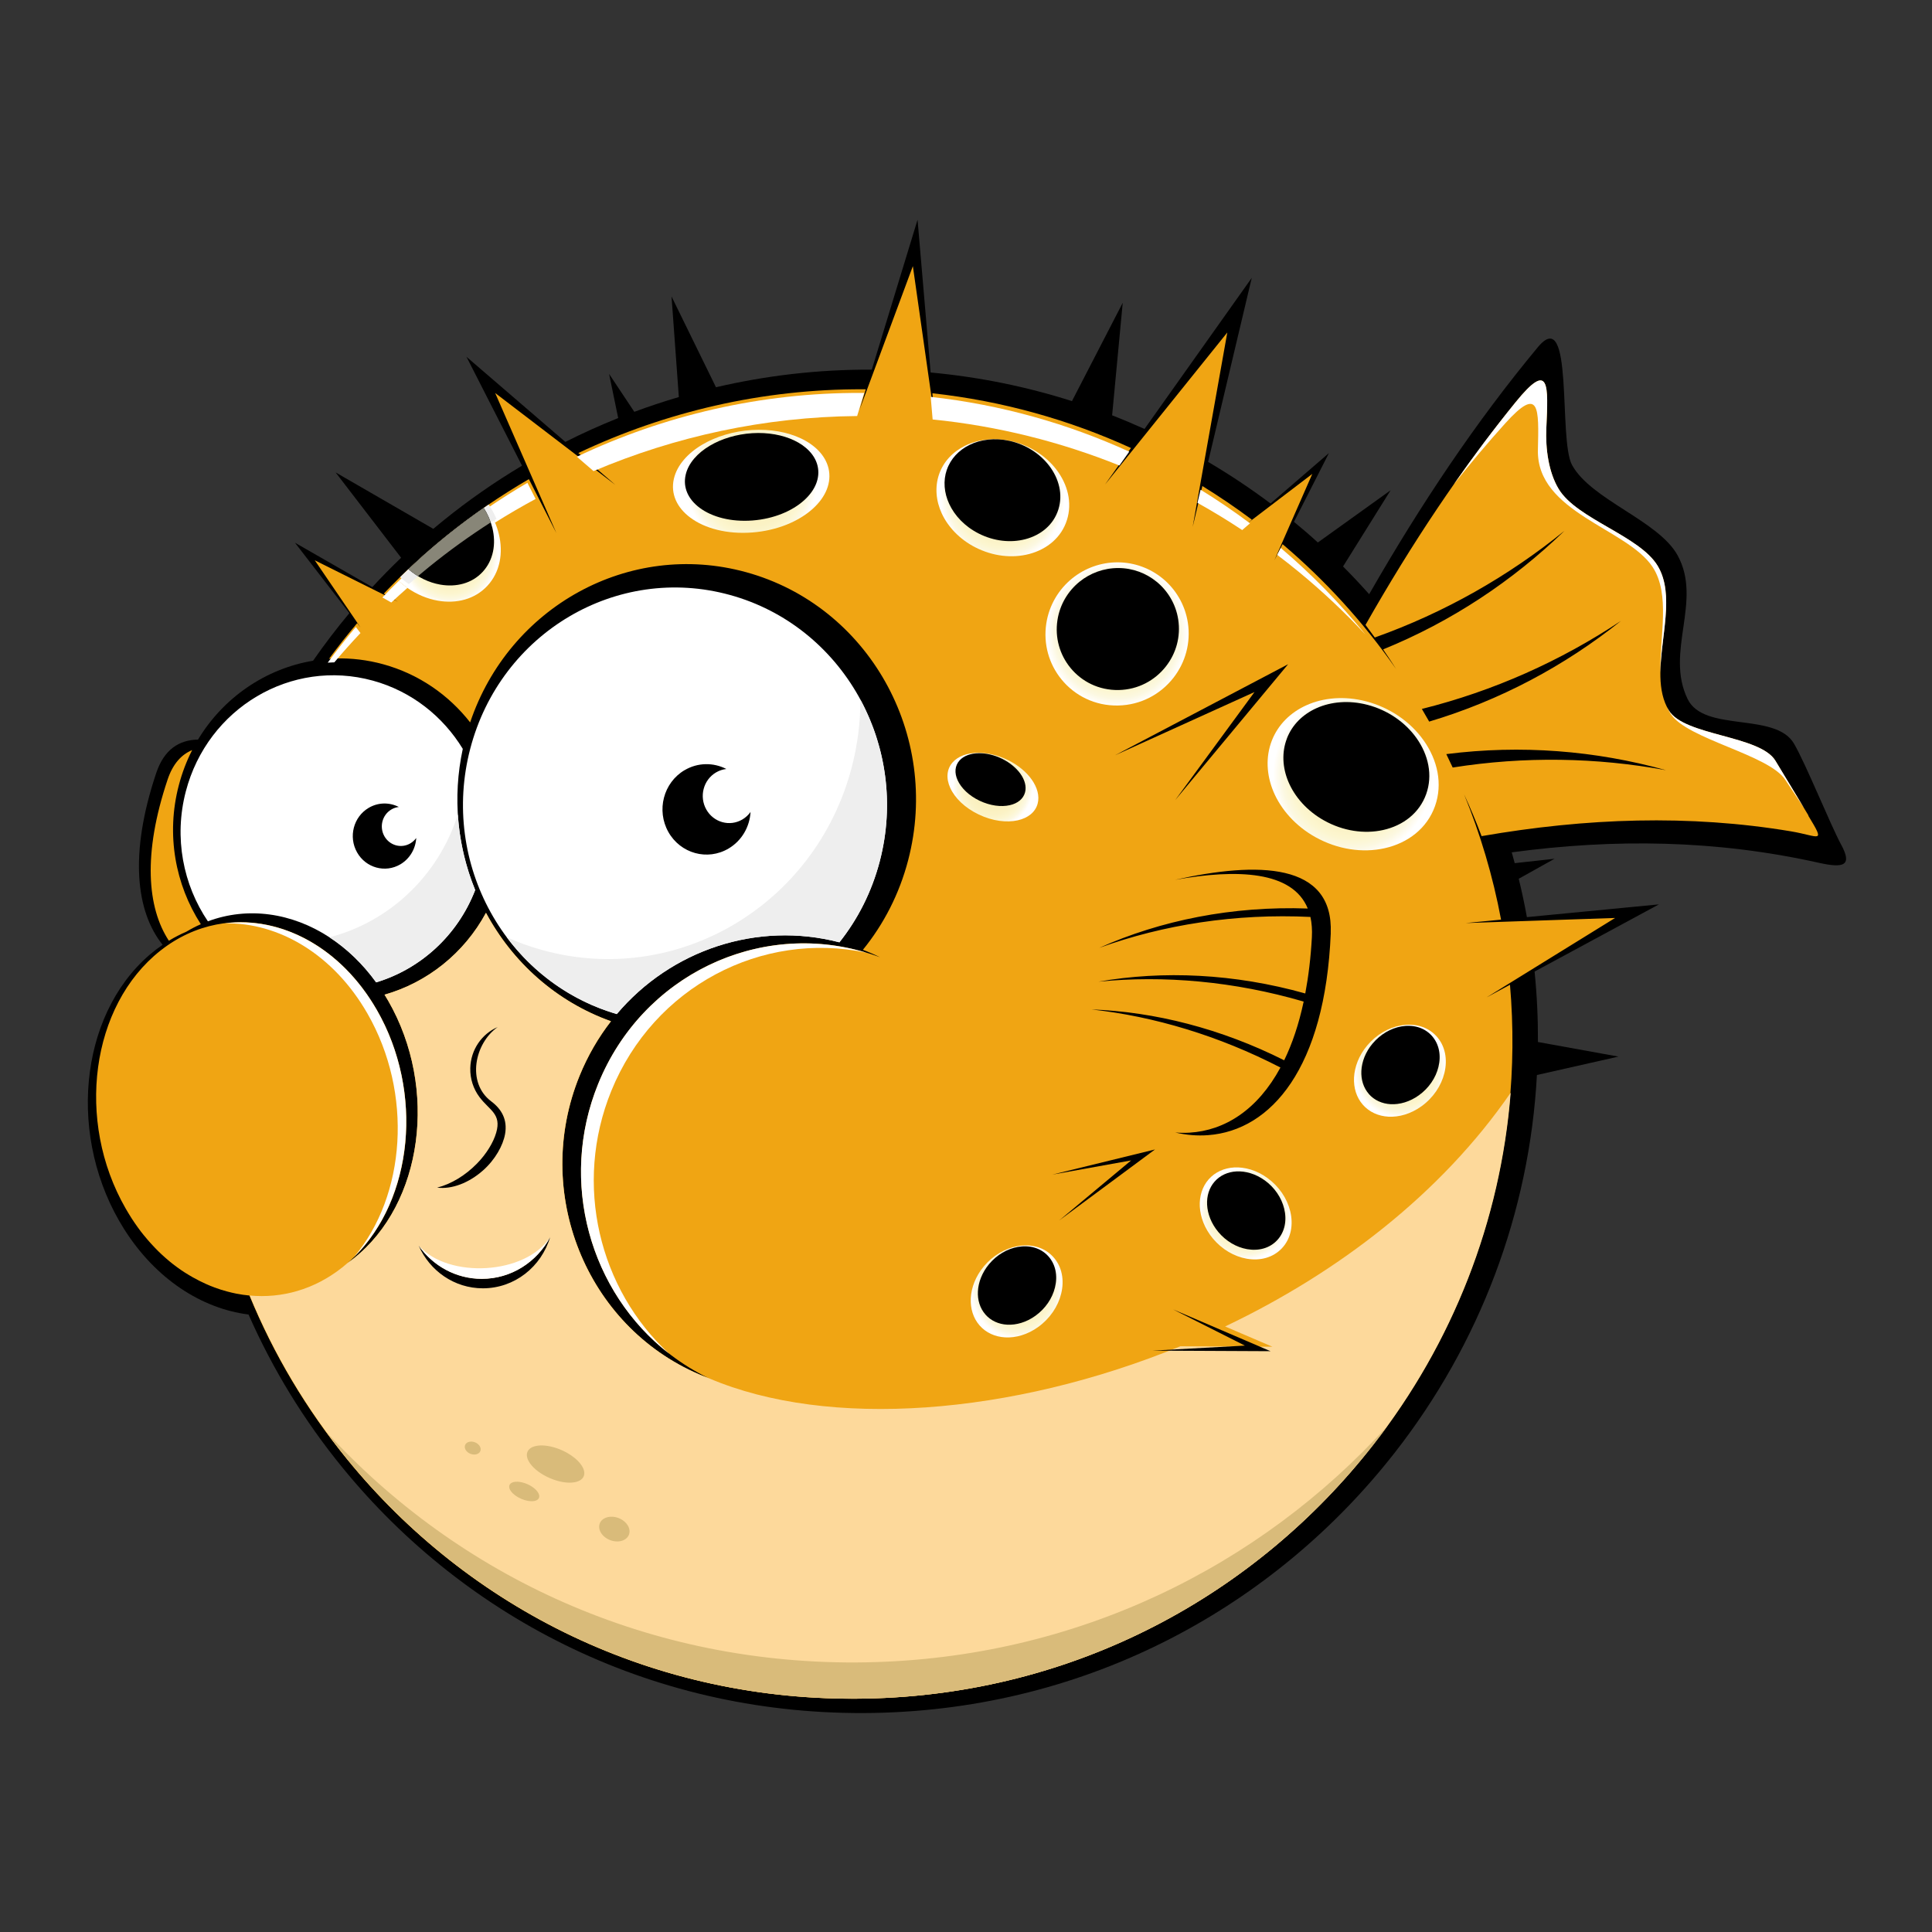 <?xml version="1.0" encoding="UTF-8" standalone="no"?>
<!-- Created with Inkscape (http://www.inkscape.org/) -->

<svg
   xmlns:dc="http://purl.org/dc/elements/1.1/"
   xmlns:cc="http://creativecommons.org/ns#"
   xmlns:rdf="http://www.w3.org/1999/02/22-rdf-syntax-ns#"
   xmlns:svg="http://www.w3.org/2000/svg"
   xmlns="http://www.w3.org/2000/svg"
   xmlns:xlink="http://www.w3.org/1999/xlink"
   xmlns:sodipodi="http://sodipodi.sourceforge.net/DTD/sodipodi-0.dtd"
   xmlns:inkscape="http://www.inkscape.org/namespaces/inkscape"
   width="22"
   height="22"
   id="svg3720"
   version="1.1"
   inkscape:version="0.48.3.1 r9886"
   sodipodi:docname="diodon-panel.svg">
  <rect width="100%" height="100%" fill="#333333" stroke="none"/>
  <defs
     id="defs3722">
    <radialGradient
       inkscape:collect="always"
       xlink:href="#SVGID_3_"
       id="radialGradient3305"
       gradientUnits="userSpaceOnUse"
       gradientTransform="matrix(1,0,0,-1,24.945,588.359)"
       cx="163.49"
       cy="274.866"
       r="2.88" />
    <radialGradient
       gradientUnits="userSpaceOnUse"
       gradientTransform="matrix(1,0,0,-1,24.945,588.359)"
       r="2.88"
       cy="274.866"
       cx="163.49"
       id="SVGID_3_">
      <stop
         id="stop190"
         style="stop-color:#FAF0BB"
         offset="0.011" />
      <stop
         id="stop192"
         style="stop-color:#FAF0BD"
         offset="0.492" />
      <stop
         id="stop194"
         style="stop-color:#FBF2C5"
         offset="0.665" />
      <stop
         id="stop196"
         style="stop-color:#FCF6D0"
         offset="0.788" />
      <stop
         id="stop198"
         style="stop-color:#FCF8E1"
         offset="0.888" />
      <stop
         id="stop200"
         style="stop-color:#FFFDF7"
         offset="0.972" />
      <stop
         id="stop202"
         style="stop-color:#FFFFFF"
         offset="1" />
    </radialGradient>
    <radialGradient
       inkscape:collect="always"
       xlink:href="#SVGID_4_"
       id="radialGradient3307"
       gradientUnits="userSpaceOnUse"
       gradientTransform="matrix(1,0,0,-1,24.945,588.359)"
       cx="155.324"
       cy="310.678"
       r="4.487" />
    <radialGradient
       gradientUnits="userSpaceOnUse"
       gradientTransform="matrix(1,0,0,-1,24.945,588.359)"
       r="4.487"
       cy="310.678"
       cx="155.324"
       id="SVGID_4_">
      <stop
         id="stop207"
         style="stop-color:#FAF0BB"
         offset="0.011" />
      <stop
         id="stop209"
         style="stop-color:#FAF0BD"
         offset="0.492" />
      <stop
         id="stop211"
         style="stop-color:#FBF2C5"
         offset="0.665" />
      <stop
         id="stop213"
         style="stop-color:#FCF6D0"
         offset="0.788" />
      <stop
         id="stop215"
         style="stop-color:#FCF8E1"
         offset="0.888" />
      <stop
         id="stop217"
         style="stop-color:#FFFDF7"
         offset="0.972" />
      <stop
         id="stop219"
         style="stop-color:#FFFFFF"
         offset="1" />
    </radialGradient>
    <radialGradient
       inkscape:collect="always"
       xlink:href="#SVGID_5_"
       id="radialGradient3310"
       gradientUnits="userSpaceOnUse"
       gradientTransform="matrix(1,0,0,-1,24.945,588.359)"
       cx="170.312"
       cy="302.008"
       r="5.081" />
    <radialGradient
       gradientUnits="userSpaceOnUse"
       gradientTransform="matrix(1,0,0,-1,24.945,588.359)"
       r="5.081"
       cy="302.008"
       cx="170.312"
       id="SVGID_5_">
      <stop
         id="stop224"
         style="stop-color:#FAF0BB"
         offset="0.011" />
      <stop
         id="stop226"
         style="stop-color:#FAF0BD"
         offset="0.492" />
      <stop
         id="stop228"
         style="stop-color:#FBF2C5"
         offset="0.665" />
      <stop
         id="stop230"
         style="stop-color:#FCF6D0"
         offset="0.788" />
      <stop
         id="stop232"
         style="stop-color:#FCF8E1"
         offset="0.888" />
      <stop
         id="stop234"
         style="stop-color:#FFFDF7"
         offset="0.972" />
      <stop
         id="stop236"
         style="stop-color:#FFFFFF"
         offset="1" />
    </radialGradient>
    <radialGradient
       inkscape:collect="always"
       xlink:href="#SVGID_6_"
       id="radialGradient3312"
       gradientUnits="userSpaceOnUse"
       gradientTransform="matrix(1,0,0,-1,24.945,588.359)"
       cx="173.281"
       cy="283.684"
       r="2.88" />
    <radialGradient
       gradientUnits="userSpaceOnUse"
       gradientTransform="matrix(1,0,0,-1,24.945,588.359)"
       r="2.88"
       cy="283.684"
       cx="173.281"
       id="SVGID_6_">
      <stop
         id="stop241"
         style="stop-color:#FAF0BB"
         offset="0.011" />
      <stop
         id="stop243"
         style="stop-color:#FAF0BD"
         offset="0.492" />
      <stop
         id="stop245"
         style="stop-color:#FBF2C5"
         offset="0.665" />
      <stop
         id="stop247"
         style="stop-color:#FCF6D0"
         offset="0.788" />
      <stop
         id="stop249"
         style="stop-color:#FCF8E1"
         offset="0.888" />
      <stop
         id="stop251"
         style="stop-color:#FFFDF7"
         offset="0.972" />
      <stop
         id="stop253"
         style="stop-color:#FFFFFF"
         offset="1" />
    </radialGradient>
    <radialGradient
       inkscape:collect="always"
       xlink:href="#SVGID_7_"
       id="radialGradient3314"
       gradientUnits="userSpaceOnUse"
       gradientTransform="matrix(1,0,0,-1,24.945,588.359)"
       cx="148.949"
       cy="270.045"
       r="2.88" />
    <radialGradient
       gradientUnits="userSpaceOnUse"
       gradientTransform="matrix(1,0,0,-1,24.945,588.359)"
       r="2.88"
       cy="270.045"
       cx="148.949"
       id="SVGID_7_">
      <stop
         id="stop258"
         style="stop-color:#FAF0BB"
         offset="0.011" />
      <stop
         id="stop260"
         style="stop-color:#FAF0BD"
         offset="0.492" />
      <stop
         id="stop262"
         style="stop-color:#FBF2C5"
         offset="0.665" />
      <stop
         id="stop264"
         style="stop-color:#FCF6D0"
         offset="0.788" />
      <stop
         id="stop266"
         style="stop-color:#FCF8E1"
         offset="0.888" />
      <stop
         id="stop268"
         style="stop-color:#FFFDF7"
         offset="0.972" />
      <stop
         id="stop270"
         style="stop-color:#FFFFFF"
         offset="1" />
    </radialGradient>
    <radialGradient
       inkscape:collect="always"
       xlink:href="#SVGID_8_"
       id="radialGradient3316"
       gradientUnits="userSpaceOnUse"
       gradientTransform="matrix(1,0,0,-1,24.945,588.359)"
       cx="148.072"
       cy="319.094"
       r="3.927" />
    <radialGradient
       gradientUnits="userSpaceOnUse"
       gradientTransform="matrix(1,0,0,-1,24.945,588.359)"
       r="3.927"
       cy="319.094"
       cx="148.072"
       id="SVGID_8_">
      <stop
         id="stop275"
         style="stop-color:#FAF0BB"
         offset="0.011" />
      <stop
         id="stop277"
         style="stop-color:#FAF0BD"
         offset="0.492" />
      <stop
         id="stop279"
         style="stop-color:#FBF2C5"
         offset="0.665" />
      <stop
         id="stop281"
         style="stop-color:#FCF6D0"
         offset="0.788" />
      <stop
         id="stop283"
         style="stop-color:#FCF8E1"
         offset="0.888" />
      <stop
         id="stop285"
         style="stop-color:#FFFDF7"
         offset="0.972" />
      <stop
         id="stop287"
         style="stop-color:#FFFFFF"
         offset="1" />
    </radialGradient>
    <radialGradient
       inkscape:collect="always"
       xlink:href="#SVGID_9_"
       id="radialGradient3318"
       gradientUnits="userSpaceOnUse"
       gradientTransform="matrix(1,0,0,-1,24.945,588.359)"
       cx="112.955"
       cy="315.56"
       r="3.068" />
    <radialGradient
       gradientUnits="userSpaceOnUse"
       gradientTransform="matrix(1,0,0,-1,24.945,588.359)"
       r="3.068"
       cy="315.56"
       cx="112.955"
       id="SVGID_9_">
      <stop
         id="stop292"
         style="stop-color:#FAF0BB"
         offset="0.011" />
      <stop
         id="stop294"
         style="stop-color:#FAF0BD"
         offset="0.492" />
      <stop
         id="stop296"
         style="stop-color:#FBF2C5"
         offset="0.665" />
      <stop
         id="stop298"
         style="stop-color:#FCF6D0"
         offset="0.788" />
      <stop
         id="stop300"
         style="stop-color:#FCF8E1"
         offset="0.888" />
      <stop
         id="stop302"
         style="stop-color:#FFFDF7"
         offset="0.972" />
      <stop
         id="stop304"
         style="stop-color:#FFFFFF"
         offset="1" />
    </radialGradient>
    <radialGradient
       inkscape:collect="always"
       xlink:href="#SVGID_10_"
       id="radialGradient3320"
       gradientUnits="userSpaceOnUse"
       gradientTransform="matrix(1,0,0,-1,24.945,588.359)"
       cx="132.094"
       cy="320.111"
       r="4.171" />
    <radialGradient
       gradientUnits="userSpaceOnUse"
       gradientTransform="matrix(1,0,0,-1,24.945,588.359)"
       r="4.171"
       cy="320.111"
       cx="132.094"
       id="SVGID_10_">
      <stop
         id="stop309"
         style="stop-color:#FAF0BB"
         offset="0.011" />
      <stop
         id="stop311"
         style="stop-color:#FAF0BD"
         offset="0.492" />
      <stop
         id="stop313"
         style="stop-color:#FBF2C5"
         offset="0.665" />
      <stop
         id="stop315"
         style="stop-color:#FCF6D0"
         offset="0.788" />
      <stop
         id="stop317"
         style="stop-color:#FCF8E1"
         offset="0.888" />
      <stop
         id="stop319"
         style="stop-color:#FFFDF7"
         offset="0.972" />
      <stop
         id="stop321"
         style="stop-color:#FFFFFF"
         offset="1" />
    </radialGradient>
    <radialGradient
       inkscape:collect="always"
       xlink:href="#SVGID_11_"
       id="radialGradient3322"
       gradientUnits="userSpaceOnUse"
       gradientTransform="matrix(1,0,0,-1,24.945,588.359)"
       cx="147.442"
       cy="301.211"
       r="2.531" />
    <radialGradient
       gradientUnits="userSpaceOnUse"
       gradientTransform="matrix(1,0,0,-1,24.945,588.359)"
       r="2.531"
       cy="301.211"
       cx="147.442"
       id="SVGID_11_">
      <stop
         id="stop326"
         style="stop-color:#FAF0BB"
         offset="0.011" />
      <stop
         id="stop328"
         style="stop-color:#FAF0BD"
         offset="0.492" />
      <stop
         id="stop330"
         style="stop-color:#FBF2C5"
         offset="0.665" />
      <stop
         id="stop332"
         style="stop-color:#FCF6D0"
         offset="0.788" />
      <stop
         id="stop334"
         style="stop-color:#FCF8E1"
         offset="0.888" />
      <stop
         id="stop336"
         style="stop-color:#FFFDF7"
         offset="0.972" />
      <stop
         id="stop338"
         style="stop-color:#FFFFFF"
         offset="1" />
    </radialGradient>
  </defs>
  <sodipodi:namedview
     id="base"
     pagecolor="#ffffff"
     bordercolor="#666666"
     borderopacity="1.0"
     inkscape:pageopacity="0.0"
     inkscape:pageshadow="2"
     inkscape:zoom="22.395604"
     inkscape:cx="1.9698115"
     inkscape:cy="13.030678"
     inkscape:current-layer="layer1"
     showgrid="true"
     inkscape:grid-bbox="true"
     inkscape:document-units="px"
     showborder="true"
     borderlayer="false"
     inkscape:window-width="1600"
     inkscape:window-height="876"
     inkscape:window-x="0"
     inkscape:window-y="24"
     inkscape:window-maximized="1"
     gridtolerance="10"
     objecttolerance="10"
     guidetolerance="10">
    <inkscape:grid
       type="xygrid"
       id="grid4738"
       empspacing="5"
       visible="true"
       enabled="true"
       snapvisiblegridlinesonly="true" />
  </sodipodi:namedview>
  <g
     id="layer1"
     inkscape:label="Layer 1"
     inkscape:groupmode="layer"
     transform="translate(0,-10)">
    <g
       id="g3183"
       transform="matrix(0.425,0,0,0.362,0.673,6.5)">
      <path
         d="m 47.748,36.241 c -0.305,-0.67 -0.94,-2.526 -1.264,-3.18 -0.5,-1.006 -2.41,-0.341 -2.85,-1.402 -0.615,-1.482 0.403,-3.076 -0.267,-4.517 -0.511,-1.098 -2.321,-1.75 -2.831,-2.848 -0.374,-0.805 0.058,-5.08 -0.916,-3.704 -1.644,2.324 -3.134,4.93 -4.519,7.77 -0.227,-0.3 -0.46,-0.59 -0.7,-0.873 l 1.274,-2.396 -1.949,1.642 C 33.518,26.509 33.304,26.293 33.086,26.084 l 0.937,-2.163 -1.564,1.585 C 31.923,25.035 31.365,24.598 30.786,24.198 l 1.169,-5.789 -2.873,4.753 C 28.796,23.011 28.507,22.867 28.214,22.733 l 0.284,-3.54 -1.36,3.093 C 25.924,21.832 24.656,21.527 23.351,21.386 l -0.35,-4.806 -1.226,4.716 c -0.003,0 -0.007,0 -0.011,0 -1.422,-0.007 -2.818,0.185 -4.164,0.554 l -1.191,-2.856 0.196,3.164 c -0.403,0.139 -0.801,0.294 -1.193,0.465 l -0.676,-1.193 0.244,1.389 c -0.482,0.226 -0.954,0.477 -1.416,0.75 l -2.649,-2.677 1.488,3.425 c -0.734,0.515 -1.435,1.088 -2.097,1.716 -0.094,0.089 -0.187,0.18 -0.28,0.271 l -2.618,-1.776 1.756,2.685 c -0.264,0.297 -0.521,0.605 -0.772,0.923 l -2.073,-1.396 1.458,2.216 c -0.341,0.479 -0.665,0.978 -0.972,1.496 -1.271,0.251 -2.408,1.157 -3.091,2.497 0.003,-0.005 0.005,-0.011 0.008,-0.016 -0.508,0.011 -0.907,0.311 -1.118,1.046 -0.735,2.569 -0.537,4.375 0.169,5.409 -0.12,0.097 -0.237,0.202 -0.352,0.318 -1.901,1.926 -2.205,5.788 -0.679,8.625 0.847,1.574 2.08,2.502 3.334,2.687 0.645,1.719 1.488,3.337 2.512,4.81 3.333,4.8 8.42,7.849 14.241,7.723 5.766,-0.126 10.742,-3.353 13.963,-8.195 2.269,-3.41 3.604,-7.536 3.804,-11.872 L 41.78,42.905 39.623,42.446 c 0.003,-0.734 -0.026,-1.474 -0.09,-2.216 l 3.332,-2.113 -3.538,0.401 C 39.265,38.111 39.191,37.708 39.108,37.311 l 0.96,-0.629 -1.067,0.138 c -0.026,-0.114 -0.053,-0.227 -0.08,-0.34 2.757,-0.435 5.473,-0.393 8.225,0.328 0.7,0.184 0.894,0.073 0.603,-0.568 z M 3.255,34.17 c -0.017,0.067 -0.034,0.134 -0.049,0.203 -0.011,0.051 -0.022,0.103 -0.033,0.155 0.01,-0.052 0.021,-0.103 0.033,-0.155 0.015,-0.069 0.031,-0.136 0.049,-0.203 z m 0.405,-1.111 c -0.01,0.021 -0.02,0.042 -0.03,0.063 0.01,-0.021 0.02,-0.042 0.03,-0.063 z m -0.08,0.172 c -0.011,0.023 -0.021,0.047 -0.031,0.071 0.01,-0.024 0.02,-0.048 0.031,-0.071 z m -0.075,0.177 c -0.011,0.026 -0.021,0.053 -0.031,0.08 0.01,-0.027 0.021,-0.053 0.031,-0.08 z m -0.07,0.183 c -0.011,0.03 -0.022,0.06 -0.032,0.09 0.011,-0.03 0.021,-0.06 0.032,-0.09 z m -0.065,0.188 c -0.011,0.034 -0.022,0.069 -0.033,0.103 0.011,-0.035 0.021,-0.069 0.033,-0.103 z m -0.06,0.193 c -0.012,0.041 -0.023,0.083 -0.035,0.125 0.011,-0.042 0.022,-0.083 0.035,-0.125 z m -0.256,1.704 c -8.452e-4,0.05 -8.452e-4,0.101 -4.223e-4,0.151 -4.223e-4,-0.05 -4.223e-4,-0.101 4.223e-4,-0.151 z m 0.111,-1.097 c -0.006,0.035 -0.013,0.069 -0.019,0.103 0.006,-0.034 0.012,-0.069 0.019,-0.103 z m -0.029,0.165 c -0.005,0.032 -0.01,0.063 -0.015,0.094 0.005,-0.031 0.01,-0.062 0.015,-0.094 z m -0.024,0.159 c -0.004,0.031 -0.008,0.061 -0.012,0.091 0.004,-0.031 0.008,-0.061 0.012,-0.091 z m -0.019,0.156 c -0.003,0.03 -0.006,0.059 -0.009,0.089 0.003,-0.03 0.006,-0.06 0.009,-0.089 z m -0.016,0.156 c -0.003,0.03 -0.005,0.06 -0.007,0.09 0.003,-0.03 0.005,-0.06 0.007,-0.09 z m -0.011,0.155 c -0.002,0.032 -0.003,0.063 -0.005,0.094 0.002,-0.032 0.003,-0.063 0.005,-0.094 z m -0.008,0.154 c -0.001,0.037 -0.002,0.073 -0.003,0.109 4.221e-4,-0.037 0.001,-0.073 0.003,-0.109 z m 0.163,1.705 c -0.008,-0.032 -0.015,-0.064 -0.022,-0.096 0.007,0.032 0.014,0.064 0.022,0.096 z m -0.037,-0.168 c -0.008,-0.039 -0.016,-0.077 -0.023,-0.116 0.008,0.039 0.016,0.077 0.023,0.116 z m -0.034,-0.177 c -0.005,-0.028 -0.01,-0.057 -0.015,-0.085 0.005,0.028 0.01,0.057 0.015,0.085 z m -0.024,-0.152 c -0.004,-0.027 -0.008,-0.054 -0.012,-0.081 0.004,0.027 0.008,0.054 0.012,0.081 z m -0.021,-0.15 c -0.003,-0.027 -0.007,-0.053 -0.01,-0.081 0.003,0.027 0.006,0.054 0.01,0.081 z m -0.017,-0.15 c -0.003,-0.027 -0.005,-0.054 -0.008,-0.081 0.003,0.027 0.005,0.054 0.008,0.081 z m -0.014,-0.15 c -0.002,-0.028 -0.004,-0.055 -0.006,-0.083 0.002,0.027 0.004,0.055 0.006,0.083 z m -0.01,-0.151 c -0.002,-0.029 -0.003,-0.059 -0.004,-0.088 0.001,0.029 0.003,0.059 0.004,0.088 z m -0.007,-0.152 c -0.001,-0.034 -0.002,-0.068 -0.002,-0.102 0,0.034 8.451e-4,0.068 0.002,0.102 z m 0.18,1.314 c 0.006,0.026 0.013,0.053 0.019,0.079 -0.006,-0.026 -0.013,-0.052 -0.019,-0.079 z m 0.181,1.679 c -0.002,9.74e-4 -0.004,0.002 -0.006,0.003 0,0 0,0 4.224e-4,0 0.016,-0.011 0.031,-0.021 0.047,-0.032 -0.014,0.01 -0.027,0.019 -0.041,0.029 z M 3.275,37.437 c 0.007,0.025 0.014,0.05 0.021,0.075 -0.007,-0.025 -0.014,-0.05 -0.021,-0.075 z m 0.041,0.142 c 0.007,0.024 0.014,0.049 0.022,0.073 -0.007,-0.024 -0.015,-0.048 -0.022,-0.073 z m 0.043,0.139 c 0.008,0.024 0.016,0.048 0.024,0.072 -0.008,-0.024 -0.016,-0.047 -0.024,-0.072 z m 0.046,0.138 c 0.008,0.024 0.017,0.048 0.026,0.072 -0.008,-0.024 -0.017,-0.047 -0.026,-0.072 z m 0.049,0.136 c 0.009,0.024 0.019,0.049 0.028,0.073 -0.009,-0.024 -0.019,-0.048 -0.028,-0.073 z m 0.052,0.134 c 0.011,0.027 0.023,0.054 0.034,0.082 -0.011,-0.027 -0.023,-0.054 -0.034,-0.082 z m 0.055,0.132 c 0.018,0.042 0.037,0.085 0.057,0.127 -0.019,-0.042 -0.038,-0.084 -0.057,-0.127 z m 0.081,0.179 c 0.012,0.025 0.024,0.051 0.037,0.076 -0.013,-0.025 -0.024,-0.051 -0.037,-0.076 z m 0.065,0.133 c 0.012,0.023 0.024,0.047 0.036,0.07 -0.012,-0.023 -0.024,-0.047 -0.036,-0.07 z m 0.066,0.127 c 0.008,0.014 0.016,0.029 0.024,0.043 -0.013,0.007 -0.025,0.013 -0.038,0.019 0.012,-0.007 0.024,-0.014 0.037,-0.02 -0.008,-0.014 -0.015,-0.028 -0.023,-0.042 z"
         id="path5"
         inkscape:connector-curvature="0" />
      <path
         d="m 46.872,35.322 c -0.296,-0.575 -0.591,-1.149 -0.887,-1.724 -0.411,-0.799 -2.442,-0.78 -2.854,-1.58 -0.64,-1.243 0.34,-3.307 -0.3,-4.55 -0.487,-0.947 -2.165,-1.47 -2.652,-2.417 -0.273,-0.53 -0.356,-1.275 -0.331,-1.912 0.052,-1.365 0.096,-2.147 -0.825,-0.815 -1.463,2.115 -2.79,4.459 -4.02,7.002 0.084,0.13 0.167,0.263 0.249,0.396 1.868,-0.781 3.58,-1.926 5.084,-3.359 -1.391,1.582 -3.033,2.86 -4.861,3.733 0.119,0.204 0.236,0.411 0.35,0.621 -0.877,-1.478 -1.905,-2.798 -3.044,-3.931 l -0.221,0.511 1.017,-2.721 -1.721,1.54 0.101,-0.102 c -0.427,-0.375 -0.869,-0.727 -1.325,-1.057 l -0.26,1.287 0.928,-6.117 -3.276,4.783 0.695,-1.149 C 27.065,22.874 25.274,22.281 23.398,22.039 l 0.058,0.79 -0.581,-4.789 -1.426,4.51 0.165,-0.635 c -0.024,0 -0.049,-9.74e-4 -0.073,-9.74e-4 -2.697,-0.012 -5.297,0.707 -7.629,2.005 l 0.994,1.004 -3.222,-2.892 1.639,4.404 -0.736,-1.695 c -0.778,0.532 -1.519,1.131 -2.215,1.791 -0.587,0.557 -1.146,1.162 -1.673,1.81 l 0.38,0.256 -2.229,-1.304 1.228,2.117 -0.092,-0.139 c -0.261,0.362 -0.512,0.735 -0.753,1.12 0,0 4.226e-4,0 4.226e-4,0 0.059,-0.005 0.118,-0.008 0.177,-0.01 0.42,-0.013 0.848,0.045 1.275,0.183 0.954,0.308 1.753,0.966 2.328,1.828 1.043,-3.637 4.26,-5.736 7.393,-4.725 3.276,1.057 5.22,5.114 4.343,9.059 -0.238,1.07 -0.66,2.022 -1.213,2.82 0.071,0.032 0.142,0.065 0.212,0.101 0.084,0.042 0.166,0.086 0.247,0.133 -2.977,-1.313 -6.314,0.419 -7.548,3.976 -1.235,3.558 0.088,7.635 2.955,9.263 -0.084,-0.037 -0.168,-0.076 -0.253,-0.118 -3.038,-1.529 -4.472,-5.737 -3.202,-9.396 0.219,-0.63 0.503,-1.202 0.84,-1.711 -1.473,-0.619 -2.64,-1.861 -3.349,-3.411 -0.588,1.278 -1.579,2.194 -2.718,2.575 0.034,0.065 0.067,0.129 0.1,0.196 1.345,2.75 0.929,6.379 -0.93,8.104 -0.052,0.048 -0.104,0.094 -0.157,0.138 h 0 c 0.026,-0.027 0.052,-0.054 0.078,-0.082 8.773e-4,-0.001 0.002,-0.003 0.003,-0.004 0.025,-0.027 0.049,-0.054 0.074,-0.082 0.001,-0.002 0.003,-0.004 0.005,-0.005 0.024,-0.028 0.048,-0.055 0.071,-0.083 0.002,-0.003 0.004,-0.005 0.005,-0.007 0.023,-0.028 0.046,-0.055 0.068,-0.084 0.002,-0.003 0.004,-0.006 0.007,-0.009 0.022,-0.028 0.044,-0.056 0.065,-0.085 0.003,-0.003 0.005,-0.007 0.007,-0.01 0.021,-0.028 0.042,-0.057 0.062,-0.086 0.003,-0.004 0.005,-0.007 0.008,-0.011 0.02,-0.029 0.041,-0.058 0.06,-0.088 0.003,-0.004 0.005,-0.008 0.008,-0.011 0.019,-0.029 0.039,-0.059 0.058,-0.089 0.003,-0.005 0.005,-0.009 0.008,-0.012 0.019,-0.03 0.038,-0.06 0.056,-0.091 0.003,-0.005 0.005,-0.009 0.008,-0.013 0.018,-0.031 0.036,-0.061 0.054,-0.092 0.003,-0.005 0.005,-0.009 0.008,-0.013 0.018,-0.032 0.035,-0.062 0.052,-0.094 0.003,-0.005 0.005,-0.01 0.008,-0.014 0.017,-0.032 0.034,-0.063 0.05,-0.095 0.003,-0.005 0.005,-0.01 0.008,-0.014 0.016,-0.032 0.033,-0.064 0.049,-0.096 0.002,-0.005 0.005,-0.01 0.007,-0.014 0.016,-0.033 0.031,-0.065 0.046,-0.098 0.002,-0.005 0.004,-0.01 0.007,-0.014 0.015,-0.033 0.03,-0.067 0.045,-0.101 0.002,-0.004 0.004,-0.009 0.006,-0.013 0.015,-0.034 0.03,-0.069 0.044,-0.103 0.002,-0.005 0.003,-0.009 0.005,-0.012 0.014,-0.035 0.028,-0.07 0.042,-0.105 0.001,-0.004 0.003,-0.008 0.004,-0.011 0.014,-0.036 0.027,-0.072 0.041,-0.108 8.768e-4,-0.003 0.002,-0.006 0.003,-0.01 0.014,-0.037 0.027,-0.074 0.04,-0.111 8.769e-4,-0.003 0.002,-0.005 0.003,-0.008 0.013,-0.038 0.026,-0.076 0.038,-0.115 0,-9.73e-4 4.229e-4,-0.002 8.769e-4,-0.003 0.157,-0.486 0.263,-1.003 0.317,-1.536 4.228e-4,-0.004 8.777e-4,-0.008 0.001,-0.011 0.004,-0.038 0.007,-0.075 0.01,-0.113 4.219e-4,-0.008 0.001,-0.016 0.002,-0.024 0.003,-0.035 0.005,-0.07 0.008,-0.104 8.767e-4,-0.011 0.002,-0.022 0.002,-0.033 0.002,-0.033 0.004,-0.066 0.005,-0.098 4.218e-4,-0.013 0.001,-0.026 0.002,-0.039 0.002,-0.032 0.002,-0.063 0.004,-0.095 4.229e-4,-0.015 8.778e-4,-0.03 0.002,-0.044 8.777e-4,-0.031 0.001,-0.061 0.002,-0.091 4.228e-4,-0.016 8.777e-4,-0.033 8.777e-4,-0.049 4.229e-4,-0.029 4.229e-4,-0.058 4.229e-4,-0.087 0,-0.017 0,-0.035 0,-0.052 0,-0.028 -4.229e-4,-0.056 -8.778e-4,-0.085 0,-0.018 -4.228e-4,-0.036 -4.228e-4,-0.054 -4.208e-4,-0.028 -0.001,-0.055 -0.002,-0.083 -4.229e-4,-0.019 -8.767e-4,-0.038 -0.002,-0.056 -8.767e-4,-0.027 -0.002,-0.053 -0.003,-0.081 -8.768e-4,-0.02 -0.002,-0.039 -0.003,-0.059 -0.001,-0.027 -0.003,-0.053 -0.005,-0.079 -0.001,-0.02 -0.002,-0.041 -0.004,-0.061 -0.002,-0.026 -0.004,-0.052 -0.006,-0.078 -0.002,-0.021 -0.003,-0.041 -0.005,-0.062 -0.002,-0.026 -0.005,-0.051 -0.007,-0.077 -0.002,-0.021 -0.004,-0.042 -0.006,-0.063 -0.002,-0.025 -0.005,-0.051 -0.008,-0.076 -0.003,-0.022 -0.005,-0.043 -0.008,-0.065 -0.003,-0.025 -0.006,-0.05 -0.009,-0.074 -0.003,-0.022 -0.006,-0.044 -0.009,-0.066 -0.003,-0.025 -0.007,-0.049 -0.011,-0.074 -0.003,-0.022 -0.007,-0.044 -0.01,-0.066 -0.004,-0.024 -0.008,-0.049 -0.011,-0.073 -0.004,-0.022 -0.008,-0.045 -0.011,-0.067 -0.004,-0.024 -0.008,-0.048 -0.013,-0.072 -0.004,-0.023 -0.008,-0.045 -0.013,-0.068 -0.005,-0.024 -0.009,-0.048 -0.014,-0.071 -0.005,-0.023 -0.009,-0.045 -0.014,-0.068 -0.005,-0.023 -0.01,-0.047 -0.015,-0.071 -0.005,-0.023 -0.01,-0.046 -0.015,-0.069 -0.005,-0.023 -0.011,-0.046 -0.016,-0.069 -0.006,-0.023 -0.011,-0.046 -0.017,-0.069 -0.006,-0.023 -0.011,-0.046 -0.017,-0.068 -0.006,-0.023 -0.012,-0.047 -0.018,-0.07 -0.006,-0.023 -0.012,-0.045 -0.018,-0.068 -0.006,-0.023 -0.013,-0.046 -0.019,-0.07 -0.006,-0.022 -0.013,-0.044 -0.019,-0.067 -0.007,-0.023 -0.014,-0.047 -0.021,-0.07 -0.007,-0.022 -0.013,-0.044 -0.02,-0.066 -0.008,-0.024 -0.015,-0.047 -0.023,-0.071 -0.007,-0.021 -0.014,-0.043 -0.021,-0.065 -0.008,-0.023 -0.016,-0.047 -0.024,-0.071 -0.008,-0.021 -0.014,-0.042 -0.022,-0.063 -0.008,-0.024 -0.017,-0.048 -0.026,-0.072 -0.008,-0.02 -0.015,-0.041 -0.022,-0.061 -0.009,-0.024 -0.019,-0.049 -0.028,-0.073 -0.008,-0.02 -0.015,-0.04 -0.023,-0.059 -0.01,-0.025 -0.02,-0.049 -0.03,-0.074 -0.008,-0.019 -0.016,-0.038 -0.024,-0.057 -0.011,-0.026 -0.022,-0.052 -0.033,-0.077 -0.008,-0.018 -0.015,-0.035 -0.023,-0.053 -0.013,-0.029 -0.026,-0.058 -0.039,-0.087 -0.007,-0.014 -0.013,-0.028 -0.019,-0.042 C 8.553,41.519 8.533,41.476 8.512,41.433 7.167,38.683 4.569,37.851 2.711,39.575 0.852,41.299 0.436,44.928 1.781,47.679 c 0.023,0.048 0.047,0.095 0.071,0.141 0.008,0.015 0.016,0.029 0.023,0.044 0.017,0.032 0.033,0.063 0.05,0.095 0.009,0.016 0.018,0.033 0.027,0.05 0.016,0.029 0.033,0.058 0.049,0.086 0.009,0.016 0.019,0.033 0.028,0.049 0.018,0.03 0.035,0.059 0.053,0.088 0.008,0.014 0.017,0.028 0.025,0.042 0.024,0.039 0.049,0.077 0.073,0.116 0.002,0.004 0.004,0.007 0.006,0.01 0.027,0.042 0.055,0.082 0.083,0.123 0.008,0.011 0.016,0.022 0.024,0.033 0.02,0.029 0.041,0.057 0.061,0.086 0.01,0.013 0.019,0.027 0.029,0.04 0.019,0.026 0.039,0.052 0.058,0.077 0.01,0.013 0.02,0.026 0.03,0.039 0.021,0.027 0.041,0.053 0.062,0.078 0.009,0.011 0.018,0.022 0.026,0.033 0.027,0.033 0.054,0.066 0.082,0.098 0.003,0.003 0.005,0.006 0.007,0.009 0.031,0.036 0.062,0.071 0.094,0.106 0.006,0.007 0.012,0.012 0.018,0.019 0.025,0.027 0.051,0.054 0.076,0.081 0.009,0.01 0.018,0.018 0.027,0.028 0.023,0.023 0.046,0.047 0.07,0.07 0.009,0.01 0.019,0.018 0.028,0.028 0.024,0.023 0.049,0.047 0.073,0.069 0.008,0.008 0.016,0.015 0.024,0.022 0.031,0.028 0.062,0.056 0.095,0.084 0.001,9.74e-4 0.003,0.002 0.003,0.003 0.035,0.03 0.07,0.059 0.105,0.087 0.002,0.001 0.003,0.003 0.005,0.005 0.032,0.026 0.064,0.051 0.097,0.075 0.007,0.006 0.014,0.011 0.022,0.016 0.027,0.021 0.055,0.041 0.083,0.06 0.008,0.006 0.016,0.011 0.024,0.017 0.028,0.02 0.057,0.04 0.086,0.059 0.006,0.004 0.013,0.009 0.019,0.012 0.107,0.071 0.217,0.136 0.327,0.194 0.004,0.002 0.009,0.005 0.013,0.007 0.033,0.017 0.065,0.033 0.097,0.049 0.006,0.003 0.012,0.006 0.018,0.009 0.032,0.015 0.065,0.031 0.097,0.044 0.005,0.002 0.009,0.005 0.014,0.007 0.114,0.049 0.228,0.093 0.343,0.128 0.002,5.1e-4 0.003,9.74e-4 0.005,0.001 0.036,0.011 0.072,0.022 0.108,0.032 0.005,9.73e-4 0.009,0.003 0.014,0.004 0.035,0.01 0.069,0.018 0.103,0.026 0.004,9.74e-4 0.008,0.002 0.012,0.003 0.117,0.027 0.234,0.047 0.352,0.06 l 0,0 c 0.648,1.849 1.527,3.584 2.616,5.152 3.249,4.678 8.208,7.651 13.881,7.527 5.621,-0.123 10.47,-3.268 13.61,-7.987 2.712,-4.078 4.055,-9.203 3.667,-14.468 l -0.626,0.397 3.442,-2.498 -4.004,0.16 0.949,-0.107 c -0.22,-1.379 -0.557,-2.696 -0.991,-3.942 0.168,0.429 0.326,0.867 0.469,1.315 2.798,-0.571 5.565,-0.686 8.289,-0.151 0.771,0.153 0.933,0.417 0.464,-0.494 z m -12.8,3.703 c -0.15,4.243 -1.599,6.202 -3.284,6.351 -0.292,0.026 -0.581,-0.003 -0.883,-0.083 0.127,0.012 0.254,0.014 0.38,0.005 0.948,-0.066 1.826,-0.718 2.439,-2.049 -1.654,-1.003 -3.385,-1.608 -5.06,-1.827 1.685,0.073 3.465,0.599 5.16,1.599 0.216,-0.52 0.393,-1.134 0.522,-1.847 -1.866,-0.639 -3.747,-0.831 -5.498,-0.626 1.729,-0.355 3.641,-0.256 5.541,0.371 0.086,-0.536 0.147,-1.123 0.177,-1.765 0.011,-0.239 -0.003,-0.452 -0.039,-0.642 -2.009,-0.114 -3.942,0.244 -5.657,0.972 1.643,-0.864 3.568,-1.321 5.586,-1.237 -0.412,-1.186 -1.896,-1.25 -3.555,-0.903 2.211,-0.58 4.25,-0.553 4.17,1.68 z m 2.441,-7.056 c 1.925,-0.564 3.721,-1.511 5.335,-2.77 -1.51,1.419 -3.248,2.506 -5.139,3.168 -0.064,-0.133 -0.129,-0.266 -0.196,-0.398 z m 0.826,1.843 c -0.056,-0.141 -0.113,-0.282 -0.171,-0.422 2,-0.299 3.998,-0.112 5.888,0.506 -1.862,-0.402 -3.792,-0.442 -5.717,-0.084 z"
         id="path14"
         style="fill:#f0a513;fill-opacity:1"
         inkscape:connector-curvature="0" />
      <path
         d="m 17.972,28.383 c 3.029,0.977 4.828,4.729 4.016,8.378 -0.214,0.963 -0.589,1.823 -1.081,2.549 -2.202,-0.673 -4.511,0.238 -5.965,2.257 -2.975,-1.022 -4.73,-4.735 -3.926,-8.347 0.812,-3.649 3.927,-5.815 6.956,-4.837 z"
         id="path16"
         inkscape:connector-curvature="0"
         style="fill:#ffffff" />
      <path
         d="m 21.469,31.676 c 0.688,1.496 0.915,3.303 0.519,5.086 -0.214,0.963 -0.589,1.823 -1.081,2.549 -2.203,-0.673 -4.511,0.238 -5.965,2.257 -1.217,-0.418 -2.23,-1.288 -2.947,-2.416 0.308,0.162 0.63,0.299 0.964,0.406 3.606,1.164 7.313,-1.414 8.279,-5.757 0.158,-0.71 0.232,-1.424 0.231,-2.126 z"
         id="path18"
         inkscape:connector-curvature="0"
         style="fill:#eeeeee" />
      <path
         d="m 11.148,37.666 c -0.474,-1.362 -0.614,-2.903 -0.332,-4.441 -0.53,-1.02 -1.369,-1.81 -2.409,-2.146 -2.183,-0.704 -4.427,0.856 -5.012,3.485 -0.324,1.457 -0.071,2.936 0.592,4.086 1.068,-0.469 2.249,-0.272 3.258,0.503 0.462,0.354 0.888,0.829 1.25,1.417 1.179,-0.417 2.178,-1.464 2.653,-2.903 z"
         id="path20"
         inkscape:connector-curvature="0"
         style="fill:#ffffff" />
      <path
         d="m 31.241,51.394 1.266,0.637 -2.465,-0.014 c -4.53,2.18 -9.426,2.61 -12.63,1.007 -0.088,-0.039 -0.177,-0.08 -0.264,-0.124 -3.038,-1.529 -4.472,-5.737 -3.202,-9.396 0.219,-0.63 0.503,-1.202 0.84,-1.711 l 0,-5.07e-4 c -1.473,-0.619 -2.64,-1.862 -3.349,-3.411 -0.588,1.278 -1.579,2.194 -2.718,2.575 0.034,0.065 0.067,0.129 0.1,0.196 1.345,2.75 0.929,6.379 -0.93,8.104 -0.052,0.048 -0.104,0.094 -0.157,0.138 l 0,0 c -0.049,0.05 -0.098,0.099 -0.149,0.146 -0.749,0.695 -1.618,0.974 -2.476,0.88 l 0,5.08e-4 c 0.648,1.849 1.527,3.584 2.616,5.152 3.249,4.678 8.208,7.65 13.881,7.527 5.621,-0.123 10.47,-3.268 13.61,-7.988 2.124,-3.192 3.408,-7.028 3.679,-11.071 -1.87,3.186 -4.634,5.666 -7.651,7.353 z"
         id="path183"
         style="fill:#fdd99b"
         inkscape:connector-curvature="0" />
      <path
         d="m 11.261,44.175 c -0.159,-0.251 -0.251,-0.567 -0.244,-0.907 0.012,-0.585 0.313,-1.08 0.734,-1.292 -0.617,0.508 -0.839,1.751 -0.173,2.337 0.277,0.244 0.44,0.574 0.371,1.029 -0.054,0.356 -0.263,0.803 -0.591,1.144 -0.375,0.39 -0.833,0.6 -1.229,0.541 0.378,-0.112 0.758,-0.387 1.063,-0.752 0.263,-0.314 0.445,-0.675 0.519,-0.975 0.149,-0.597 -0.182,-0.702 -0.45,-1.125 l 0,0 z m 1.895,4.409 c -0.234,0.932 -0.952,1.61 -1.802,1.61 -0.766,0 -1.425,-0.551 -1.719,-1.342 0.378,0.632 0.994,1.044 1.691,1.044 0.79,0 1.478,-0.531 1.831,-1.312 z"
         id="path185"
         inkscape:connector-curvature="0" />
      <g
         id="g187"
         transform="matrix(0.422,0,0,0.509,-47.727,-111.73)">
        <radialGradient
           id="radialGradient3241"
           cx="163.49"
           cy="274.866"
           r="2.88"
           gradientTransform="matrix(1,0,0,-1,24.945,588.359)"
           gradientUnits="userSpaceOnUse">
          <stop
             offset="0.011"
             style="stop-color:#FAF0BB"
             id="stop3243" />
          <stop
             offset="0.492"
             style="stop-color:#FAF0BD"
             id="stop3245" />
          <stop
             offset="0.665"
             style="stop-color:#FBF2C5"
             id="stop3247" />
          <stop
             offset="0.788"
             style="stop-color:#FCF6D0"
             id="stop3249" />
          <stop
             offset="0.888"
             style="stop-color:#FCF8E1"
             id="stop3251" />
          <stop
             offset="0.972"
             style="stop-color:#FFFDF7"
             id="stop3253" />
          <stop
             offset="1"
             style="stop-color:#FFFFFF"
             id="stop3255" />
        </radialGradient>
        <path
           d="m 189.806,311.298 c -0.681,-0.478 -1.432,-0.68 -2.1,-0.645 -0.633,0.034 -1.217,0.284 -1.625,0.739 -0.408,0.454 -0.59,1.052 -0.559,1.676 0.034,0.653 0.305,1.364 0.834,1.98 0.577,0.671 1.35,1.108 2.143,1.244 0.845,0.145 1.679,-0.06 2.247,-0.657 0.573,-0.604 0.725,-1.448 0.515,-2.282 -0.199,-0.789 -0.713,-1.534 -1.455,-2.055 z"
           id="path204"
           style="fill:url(#radialGradient3305)"
           inkscape:connector-curvature="0" />
        <radialGradient
           id="radialGradient3258"
           cx="155.324"
           cy="310.678"
           r="4.487"
           gradientTransform="matrix(1,0,0,-1,24.945,588.359)"
           gradientUnits="userSpaceOnUse">
          <stop
             offset="0.011"
             style="stop-color:#FAF0BB"
             id="stop3260" />
          <stop
             offset="0.492"
             style="stop-color:#FAF0BD"
             id="stop3262" />
          <stop
             offset="0.665"
             style="stop-color:#FBF2C5"
             id="stop3264" />
          <stop
             offset="0.788"
             style="stop-color:#FCF6D0"
             id="stop3266" />
          <stop
             offset="0.888"
             style="stop-color:#FCF8E1"
             id="stop3268" />
          <stop
             offset="0.972"
             style="stop-color:#FFFDF7"
             id="stop3270" />
          <stop
             offset="1"
             style="stop-color:#FFFFFF"
             id="stop3272" />
        </radialGradient>
        <path
           d="m 183.164,274.256 c -0.777,-0.621 -1.774,-0.996 -2.853,-1 -1.077,-0.004 -2.096,0.366 -2.89,0.992 -0.839,0.661 -1.465,1.633 -1.646,2.791 -0.197,1.263 0.167,2.499 0.961,3.449 0.841,1.005 2.124,1.644 3.592,1.617 1.455,-0.026 2.71,-0.702 3.522,-1.716 0.762,-0.951 1.106,-2.168 0.913,-3.4 -0.179,-1.131 -0.786,-2.082 -1.599,-2.733 z"
           id="path221"
           style="fill:url(#radialGradient3307)"
           inkscape:connector-curvature="0" />
        <radialGradient
           id="radialGradient3275"
           cx="170.312"
           cy="302.008"
           r="5.081"
           gradientTransform="matrix(1,0,0,-1,24.945,588.359)"
           gradientUnits="userSpaceOnUse">
          <stop
             offset="0.011"
             style="stop-color:#FAF0BB"
             id="stop3277" />
          <stop
             offset="0.492"
             style="stop-color:#FAF0BD"
             id="stop3279" />
          <stop
             offset="0.665"
             style="stop-color:#FBF2C5"
             id="stop3281" />
          <stop
             offset="0.788"
             style="stop-color:#FCF6D0"
             id="stop3283" />
          <stop
             offset="0.888"
             style="stop-color:#FCF8E1"
             id="stop3285" />
          <stop
             offset="0.972"
             style="stop-color:#FFFDF7"
             id="stop3287" />
          <stop
             offset="1"
             style="stop-color:#FFFFFF"
             id="stop3289" />
        </radialGradient>
        <path
           d="m 197.254,290.925 c 1.482,-0.322 2.697,-1.225 3.201,-2.604 0.5,-1.367 0.166,-2.845 -0.726,-4.066 -0.835,-1.146 -2.134,-2.023 -3.647,-2.408 -1.389,-0.352 -2.723,-0.223 -3.781,0.238 -1.011,0.439 -1.812,1.196 -2.21,2.198 -0.397,1.001 -0.335,2.12 0.108,3.146 0.468,1.083 1.377,2.112 2.666,2.812 1.407,0.762 2.987,0.989 4.389,0.684 z"
           id="path238"
           style="fill:url(#radialGradient3310)"
           inkscape:connector-curvature="0" />
        <radialGradient
           id="radialGradient3292"
           cx="173.281"
           cy="283.684"
           r="2.88"
           gradientTransform="matrix(1,0,0,-1,24.945,588.359)"
           gradientUnits="userSpaceOnUse">
          <stop
             offset="0.011"
             style="stop-color:#FAF0BB"
             id="stop3294" />
          <stop
             offset="0.492"
             style="stop-color:#FAF0BD"
             id="stop3296" />
          <stop
             offset="0.665"
             style="stop-color:#FBF2C5"
             id="stop3298" />
          <stop
             offset="0.788"
             style="stop-color:#FCF6D0"
             id="stop3300" />
          <stop
             offset="0.888"
             style="stop-color:#FCF8E1"
             id="stop3302" />
          <stop
             offset="0.972"
             style="stop-color:#FFFDF7"
             id="stop3304" />
          <stop
             offset="1"
             style="stop-color:#FFFFFF"
             id="stop3306" />
        </radialGradient>
        <path
           d="m 200.538,302.533 c -0.568,-0.598 -1.402,-0.802 -2.248,-0.657 -0.792,0.136 -1.565,0.573 -2.143,1.244 -0.529,0.616 -0.8,1.327 -0.833,1.98 -0.032,0.624 0.15,1.222 0.559,1.676 0.408,0.455 0.991,0.705 1.624,0.739 0.668,0.035 1.42,-0.167 2.101,-0.645 0.741,-0.521 1.256,-1.267 1.454,-2.056 0.21,-0.833 0.058,-1.677 -0.514,-2.281 z"
           id="path255"
           style="fill:url(#radialGradient3312)"
           inkscape:connector-curvature="0" />
        <radialGradient
           id="radialGradient3309"
           cx="148.949"
           cy="270.045"
           r="2.88"
           gradientTransform="matrix(1,0,0,-1,24.945,588.359)"
           gradientUnits="userSpaceOnUse">
          <stop
             offset="0.011"
             style="stop-color:#FAF0BB"
             id="stop3311" />
          <stop
             offset="0.492"
             style="stop-color:#FAF0BD"
             id="stop3313" />
          <stop
             offset="0.665"
             style="stop-color:#FBF2C5"
             id="stop3315" />
          <stop
             offset="0.788"
             style="stop-color:#FCF6D0"
             id="stop3317" />
          <stop
             offset="0.888"
             style="stop-color:#FCF8E1"
             id="stop3319" />
          <stop
             offset="0.972"
             style="stop-color:#FFFDF7"
             id="stop3321" />
          <stop
             offset="1"
             style="stop-color:#FFFFFF"
             id="stop3323" />
        </radialGradient>
        <path
           d="m 173.958,315.516 c -0.793,0.136 -1.566,0.573 -2.143,1.244 -0.529,0.616 -0.801,1.327 -0.834,1.98 -0.031,0.623 0.15,1.222 0.559,1.676 0.408,0.455 0.991,0.705 1.624,0.738 0.669,0.036 1.42,-0.166 2.101,-0.645 0.741,-0.521 1.256,-1.266 1.454,-2.055 0.211,-0.834 0.06,-1.679 -0.514,-2.282 -0.568,-0.598 -1.402,-0.801 -2.247,-0.656 z"
           id="path272"
           style="fill:url(#radialGradient3314)"
           inkscape:connector-curvature="0" />
        <radialGradient
           id="radialGradient3326"
           cx="148.072"
           cy="319.094"
           r="3.927"
           gradientTransform="matrix(1,0,0,-1,24.945,588.359)"
           gradientUnits="userSpaceOnUse">
          <stop
             offset="0.011"
             style="stop-color:#FAF0BB"
             id="stop3328" />
          <stop
             offset="0.492"
             style="stop-color:#FAF0BD"
             id="stop3330" />
          <stop
             offset="0.665"
             style="stop-color:#FBF2C5"
             id="stop3332" />
          <stop
             offset="0.788"
             style="stop-color:#FCF6D0"
             id="stop3334" />
          <stop
             offset="0.888"
             style="stop-color:#FCF8E1"
             id="stop3336" />
          <stop
             offset="0.972"
             style="stop-color:#FFFDF7"
             id="stop3338" />
          <stop
             offset="1"
             style="stop-color:#FFFFFF"
             id="stop3340" />
        </radialGradient>
        <path
           d="m 171.282,272.336 c 1.106,0.549 2.333,0.68 3.407,0.405 1.136,-0.291 2.049,-1.022 2.398,-2.102 0.347,-1.069 0.048,-2.201 -0.675,-3.119 -0.678,-0.861 -1.706,-1.502 -2.885,-1.756 -1.083,-0.233 -2.109,-0.095 -2.914,0.291 -0.768,0.368 -1.365,0.975 -1.645,1.76 -0.278,0.785 -0.198,1.646 0.173,2.426 0.394,0.822 1.125,1.592 2.141,2.095 z"
           id="path289"
           style="fill:url(#radialGradient3316)"
           inkscape:connector-curvature="0" />
        <radialGradient
           id="radialGradient3343"
           cx="112.955"
           cy="315.56"
           r="3.068"
           gradientTransform="matrix(1,0,0,-1,24.945,588.359)"
           gradientUnits="userSpaceOnUse">
          <stop
             offset="0.011"
             style="stop-color:#FAF0BB"
             id="stop3345" />
          <stop
             offset="0.492"
             style="stop-color:#FAF0BD"
             id="stop3347" />
          <stop
             offset="0.665"
             style="stop-color:#FBF2C5"
             id="stop3349" />
          <stop
             offset="0.788"
             style="stop-color:#FCF6D0"
             id="stop3351" />
          <stop
             offset="0.888"
             style="stop-color:#FCF8E1"
             id="stop3353" />
          <stop
             offset="0.972"
             style="stop-color:#FFFDF7"
             id="stop3355" />
          <stop
             offset="1"
             style="stop-color:#FFFFFF"
             id="stop3357" />
        </radialGradient>
        <path
           d="m 140.776,270.8 c -0.132,-0.306 -0.298,-0.603 -0.496,-0.884 0,0 -0.001,-10e-4 -0.001,-10e-4 -0.031,0.02 -0.061,0.042 -0.091,0.062 -0.1,0.067 -0.199,0.135 -0.298,0.203 -0.12,0.082 -0.24,0.163 -0.358,0.246 -0.123,0.085 -0.245,0.173 -0.366,0.26 -0.096,0.068 -0.193,0.136 -0.289,0.206 -0.146,0.106 -0.29,0.213 -0.434,0.321 -0.072,0.054 -0.145,0.106 -0.216,0.161 -0.215,0.163 -0.429,0.328 -0.641,0.495 -0.223,0.175 -0.443,0.354 -0.663,0.535 -0.064,0.053 -0.129,0.107 -0.194,0.161 -0.171,0.143 -0.341,0.287 -0.51,0.432 -0.054,0.046 -0.108,0.092 -0.162,0.139 -0.193,0.167 -0.384,0.337 -0.574,0.509 -0.098,0.088 -0.196,0.178 -0.293,0.268 -0.099,0.09 -0.196,0.182 -0.294,0.274 -0.079,0.074 -0.16,0.146 -0.238,0.222 0,0 0.001,0.001 0.001,0.001 0.177,0.156 0.363,0.299 0.555,0.429 0.596,0.402 1.257,0.671 1.927,0.786 1.185,0.202 2.356,-0.083 3.152,-0.922 0.804,-0.847 1.017,-2.032 0.722,-3.202 -0.06,-0.24 -0.14,-0.473 -0.239,-0.701 z"
           id="path306"
           style="fill:url(#radialGradient3318)"
           inkscape:connector-curvature="0" />
        <radialGradient
           id="radialGradient3360"
           cx="132.094"
           cy="320.111"
           r="4.171"
           gradientTransform="matrix(1,0,0,-1,24.945,588.359)"
           gradientUnits="userSpaceOnUse">
          <stop
             offset="0.011"
             style="stop-color:#FAF0BB"
             id="stop3362" />
          <stop
             offset="0.492"
             style="stop-color:#FAF0BD"
             id="stop3364" />
          <stop
             offset="0.665"
             style="stop-color:#FBF2C5"
             id="stop3366" />
          <stop
             offset="0.788"
             style="stop-color:#FCF6D0"
             id="stop3368" />
          <stop
             offset="0.888"
             style="stop-color:#FCF8E1"
             id="stop3370" />
          <stop
             offset="0.972"
             style="stop-color:#FFFDF7"
             id="stop3372" />
          <stop
             offset="1"
             style="stop-color:#FFFFFF"
             id="stop3374" />
        </radialGradient>
        <path
           d="m 160.2,265.6 c -0.85,-0.392 -1.938,-0.592 -3.115,-0.521 -1.177,0.07 -2.29,0.405 -3.157,0.906 -0.916,0.53 -1.6,1.269 -1.798,2.11 -0.216,0.917 0.182,1.777 1.05,2.403 0.918,0.663 2.32,1.032 3.923,0.914 1.588,-0.118 2.959,-0.687 3.847,-1.468 0.833,-0.732 1.209,-1.627 0.998,-2.496 -0.195,-0.799 -0.859,-1.438 -1.748,-1.848 z"
           id="path323"
           style="fill:url(#radialGradient3320)"
           inkscape:connector-curvature="0" />
        <radialGradient
           id="radialGradient3377"
           cx="147.442"
           cy="301.211"
           r="2.531"
           gradientTransform="matrix(1,0,0,-1,24.945,588.359)"
           gradientUnits="userSpaceOnUse">
          <stop
             offset="0.011"
             style="stop-color:#FAF0BB"
             id="stop3379" />
          <stop
             offset="0.492"
             style="stop-color:#FAF0BD"
             id="stop3381" />
          <stop
             offset="0.665"
             style="stop-color:#FBF2C5"
             id="stop3383" />
          <stop
             offset="0.788"
             style="stop-color:#FCF6D0"
             id="stop3385" />
          <stop
             offset="0.888"
             style="stop-color:#FCF8E1"
             id="stop3387" />
          <stop
             offset="0.972"
             style="stop-color:#FFFDF7"
             id="stop3389" />
          <stop
             offset="1"
             style="stop-color:#FFFFFF"
             id="stop3391" />
        </radialGradient>
        <path
           d="m 173.961,289.2 c 0.657,-0.143 1.12,-0.506 1.265,-1.029 0.133,-0.48 -0.03,-1.015 -0.381,-1.495 -0.335,-0.458 -0.853,-0.886 -1.498,-1.196 -0.645,-0.31 -1.333,-0.461 -1.94,-0.451 -0.643,0.011 -1.223,0.2 -1.576,0.587 -0.385,0.422 -0.428,0.996 -0.152,1.584 0.291,0.622 0.925,1.231 1.811,1.642 0.876,0.408 1.77,0.51 2.471,0.358 z"
           id="path340"
           style="fill:url(#radialGradient3322)"
           inkscape:connector-curvature="0" />
      </g>
      <path
         d="m 32.301,46.797 c -0.245,-0.207 -0.516,-0.295 -0.756,-0.28 -0.228,0.014 -0.438,0.123 -0.585,0.32 -0.147,0.197 -0.213,0.456 -0.201,0.727 0.012,0.284 0.11,0.591 0.3,0.858 0.207,0.291 0.486,0.481 0.771,0.54 0.304,0.063 0.605,-0.025 0.809,-0.285 0.206,-0.262 0.261,-0.628 0.185,-0.99 -0.071,-0.342 -0.256,-0.665 -0.523,-0.891 z"
         id="path347"
         style="fill:#000000"
         inkscape:connector-curvature="0" />
      <g
         id="g349"
         transform="matrix(0.422,0,0,0.509,-47.727,-111.73)">
        <path
           d="m 168.559,264.427 c 4.145,0.407 8.127,1.382 11.858,2.845 l 0.623,-0.856 c -3.919,-1.741 -8.161,-2.906 -12.604,-3.384 l 0.123,1.395 z"
           id="path351"
           inkscape:connector-curvature="0"
           style="fill:#ffffff" />
        <path
           d="m 145.971,266.73 1.059,0.888 c 5.193,-2.147 10.87,-3.351 16.738,-3.403 l 0.009,-0.038 0.435,-1.388 c -0.059,0 -0.116,-0.002 -0.175,-0.002 -6.387,-0.024 -12.545,1.39 -18.066,3.943 z"
           id="path353"
           inkscape:connector-curvature="0"
           style="fill:#ffffff" />
        <path
           d="m 185.374,269.579 c 0.97,0.527 1.917,1.087 2.84,1.683 l 0.494,-0.416 c -1.011,-0.738 -2.058,-1.431 -3.138,-2.078 l -0.196,0.811 z"
           id="path355"
           inkscape:connector-curvature="0"
           style="fill:#ffffff" />
        <path
           d="m 190.66,272.366 -0.224,0.429 c 0.458,0.338 0.91,0.683 1.354,1.038 1.494,1.193 2.916,2.493 4.25,3.889 -1.633,-1.962 -3.44,-3.752 -5.38,-5.356 z"
           id="path357"
           inkscape:connector-curvature="0"
           style="fill:#ffffff" />
        <path
           d="m 140.28,269.916 c 0.198,0.281 0.363,0.578 0.496,0.884 0.84,-0.514 1.699,-1.002 2.575,-1.462 l -0.52,-0.994 c -0.871,0.494 -1.721,1.019 -2.551,1.572 z"
           id="path359"
           inkscape:connector-curvature="0"
           style="fill:#ffffff" />
        <path
           d="m 133.625,275.426 0.562,0.314 c 0.338,-0.307 0.681,-0.608 1.028,-0.904 -0.192,-0.129 -0.378,-0.272 -0.555,-0.429 -0.35,0.333 -0.696,0.673 -1.035,1.019 z"
           id="path361"
           inkscape:connector-curvature="0"
           style="fill:#ffffff" />
        <path
           d="m 130.152,279.456 c 0.139,-0.009 0.279,-0.015 0.419,-0.019 0.538,-0.62 1.091,-1.224 1.66,-1.81 l -0.295,-0.374 c -0.618,0.713 -1.212,1.447 -1.784,2.203 z"
           id="path363"
           inkscape:connector-curvature="0"
           style="fill:#ffffff" />
      </g>
      <path
         d="m 11.718,25.989 c -0.056,-0.156 -0.126,-0.307 -0.209,-0.45 -0.013,0.01 -0.026,0.02 -0.039,0.031 -0.042,0.034 -0.084,0.069 -0.126,0.103 -0.051,0.042 -0.101,0.083 -0.151,0.125 -0.052,0.043 -0.103,0.088 -0.155,0.132 -0.041,0.035 -0.082,0.069 -0.122,0.105 -0.062,0.053 -0.122,0.108 -0.183,0.163 -0.03,0.027 -0.061,0.054 -0.091,0.082 -0.091,0.083 -0.181,0.167 -0.271,0.252 -0.094,0.089 -0.187,0.18 -0.28,0.272 -0.027,0.027 -0.054,0.054 -0.082,0.082 -0.072,0.073 -0.144,0.146 -0.215,0.22 -0.023,0.023 -0.046,0.047 -0.068,0.07 -0.081,0.085 -0.162,0.172 -0.242,0.259 -0.041,0.045 -0.083,0.091 -0.124,0.136 -0.042,0.046 -0.083,0.093 -0.124,0.139 -0.033,0.038 -0.067,0.075 -0.1,0.114 0.075,0.079 0.153,0.152 0.234,0.218 C 9.551,27.855 9.735,27.673 9.922,27.495 10.493,26.952 11.093,26.45 11.718,25.989 z"
         id="path365"
         inkscape:connector-curvature="0"
         style="fill:#eeeeee" />
      <path
         d="m 28.382,27.537 c 0.388,0.001 0.747,0.164 1.027,0.434 0.293,0.282 0.512,0.695 0.576,1.185 0.07,0.534 -0.054,1.062 -0.329,1.474 -0.293,0.44 -0.744,0.733 -1.268,0.744 -0.529,0.011 -0.991,-0.265 -1.293,-0.701 -0.286,-0.412 -0.417,-0.948 -0.346,-1.496 0.065,-0.502 0.291,-0.924 0.592,-1.21 0.285,-0.271 0.652,-0.432 1.04,-0.43 z"
         id="path372"
         style="fill:#000000"
         inkscape:connector-curvature="0" />
      <path
         d="m 13.466,55.284 c 0.178,0.093 0.33,0.215 0.437,0.343 0.112,0.135 0.179,0.281 0.168,0.409 -0.011,0.139 -0.112,0.231 -0.272,0.261 -0.17,0.032 -0.402,-0.008 -0.644,-0.129 -0.244,-0.123 -0.434,-0.295 -0.537,-0.467 -0.098,-0.162 -0.114,-0.317 -0.037,-0.426 0.071,-0.1 0.209,-0.143 0.371,-0.138 0.153,0.005 0.335,0.055 0.513,0.147 l 0,0 z m -2.368,-0.261 c 0.05,0.012 0.096,0.04 0.13,0.077 0.036,0.038 0.062,0.088 0.067,0.14 0.005,0.057 -0.014,0.107 -0.053,0.141 -0.041,0.036 -0.102,0.052 -0.17,0.036 -0.069,-0.015 -0.127,-0.058 -0.163,-0.113 -0.035,-0.051 -0.048,-0.111 -0.035,-0.165 0.012,-0.05 0.044,-0.086 0.085,-0.106 0.039,-0.018 0.087,-0.023 0.138,-0.011 l 0,0 z m 3.808,2.368 c 0.096,0.024 0.183,0.077 0.249,0.147 0.069,0.073 0.118,0.167 0.127,0.268 0.01,0.109 -0.027,0.205 -0.101,0.27 -0.079,0.069 -0.194,0.099 -0.324,0.07 -0.131,-0.03 -0.242,-0.112 -0.312,-0.216 -0.065,-0.098 -0.091,-0.212 -0.066,-0.315 0.023,-0.095 0.084,-0.164 0.163,-0.202 0.075,-0.036 0.168,-0.046 0.264,-0.022 l 0,0 z m -2.358,-1.036 c -0.093,-0.048 -0.189,-0.074 -0.269,-0.077 -0.085,-0.003 -0.158,0.02 -0.194,0.072 -0.041,0.057 -0.032,0.138 0.019,0.223 0.054,0.091 0.154,0.181 0.282,0.245 0.127,0.064 0.248,0.084 0.337,0.068 0.084,-0.016 0.136,-0.064 0.142,-0.137 0.005,-0.067 -0.03,-0.143 -0.088,-0.214 -0.057,-0.067 -0.136,-0.131 -0.229,-0.18 z"
         id="path374"
         inkscape:connector-curvature="0"
         style="fill:#d9bb7a" />
      <path
         d="m 32.897,32.896 c 0.143,-0.434 0.432,-0.762 0.796,-0.953 0.381,-0.2 0.862,-0.256 1.362,-0.103 0.545,0.167 1.012,0.548 1.313,1.044 0.321,0.529 0.441,1.17 0.261,1.763 -0.182,0.598 -0.619,0.99 -1.152,1.13 -0.505,0.132 -1.074,0.034 -1.58,-0.297 -0.464,-0.303 -0.792,-0.75 -0.96,-1.219 -0.16,-0.445 -0.182,-0.93 -0.039,-1.364 z"
         id="path381"
         style="fill:#000000"
         inkscape:connector-curvature="0" />
      <path
         d="m 35.093,44.081 c -0.147,-0.197 -0.212,-0.456 -0.201,-0.727 0.012,-0.284 0.109,-0.591 0.3,-0.858 0.208,-0.291 0.486,-0.481 0.771,-0.54 0.304,-0.063 0.605,0.026 0.809,0.285 0.206,0.262 0.261,0.628 0.185,0.99 -0.071,0.342 -0.256,0.665 -0.524,0.891 -0.245,0.207 -0.516,0.295 -0.756,0.28 -0.228,-0.014 -0.437,-0.123 -0.585,-0.32 z"
         id="path388"
         style="fill:#000000"
         inkscape:connector-curvature="0" />
      <path
         d="m 24.819,51.017 c -0.147,-0.197 -0.213,-0.456 -0.201,-0.727 0.012,-0.283 0.11,-0.591 0.3,-0.858 0.207,-0.291 0.486,-0.481 0.771,-0.54 0.304,-0.063 0.605,0.026 0.809,0.285 0.206,0.262 0.261,0.628 0.185,0.99 -0.071,0.342 -0.256,0.665 -0.524,0.891 -0.244,0.207 -0.516,0.295 -0.756,0.28 -0.228,-0.014 -0.437,-0.123 -0.584,-0.32 z"
         id="path395"
         style="fill:#000000"
         inkscape:connector-curvature="0" />
      <path
         d="m 23.786,24.445 c 0.102,-0.348 0.323,-0.617 0.605,-0.78 0.296,-0.171 0.674,-0.232 1.072,-0.129 0.434,0.113 0.812,0.397 1.062,0.779 0.266,0.407 0.376,0.908 0.248,1.382 -0.129,0.478 -0.465,0.803 -0.883,0.932 -0.396,0.122 -0.847,0.064 -1.254,-0.18 -0.374,-0.223 -0.643,-0.564 -0.787,-0.929 -0.137,-0.346 -0.166,-0.728 -0.064,-1.076 z"
         id="path402"
         style="fill:#000000"
         inkscape:connector-curvature="0" />
      <path
         d="m 9.357,27.571 c 0.254,0.256 0.552,0.425 0.856,0.487 0.426,0.087 0.848,-0.036 1.135,-0.4 0.289,-0.367 0.366,-0.881 0.26,-1.388 -0.046,-0.218 -0.124,-0.429 -0.231,-0.626 -0.345,0.282 -0.68,0.578 -1.006,0.887 -0.348,0.33 -0.686,0.677 -1.013,1.039 z"
         id="path409"
         style="fill:#000000"
         inkscape:connector-curvature="0" />
      <path
         d="m 9.357,27.571 c 0.082,0.083 0.168,0.157 0.258,0.22 0.101,-0.1 0.203,-0.2 0.306,-0.297 0.524,-0.498 1.073,-0.963 1.643,-1.392 -0.046,-0.159 -0.109,-0.312 -0.189,-0.457 l 0,0 c -0.03,0.024 -0.06,0.049 -0.09,0.074 -0.019,0.016 -0.039,0.033 -0.059,0.049 -0.033,0.027 -0.066,0.055 -0.099,0.083 l -0.045,0.039 c -0.038,0.032 -0.075,0.064 -0.112,0.096 l -0.03,0.026 c -0.041,0.036 -0.082,0.072 -0.123,0.108 l -0.02,0.018 c -0.044,0.039 -0.087,0.078 -0.131,0.117 l -0.013,0.012 c -0.046,0.042 -0.092,0.084 -0.138,0.127 l -0.002,0.001 c -0.048,0.045 -0.096,0.089 -0.144,0.135 -0.077,0.073 -0.153,0.146 -0.229,0.221 l -0.011,0.011 c -0.02,0.02 -0.041,0.04 -0.061,0.061 l -0.019,0.019 -0.052,0.052 -0.03,0.03 -0.043,0.044 -0.038,0.039 -0.016,0.016 -0.016,0.016 -0.048,0.049 -0.016,0.016 C 9.646,27.256 9.501,27.413 9.357,27.571 z"
         id="path411"
         inkscape:connector-curvature="0"
         style="fill:#888678" />
      <path
         d="m 18.571,23.295 c 0.424,-0.031 0.816,0.056 1.122,0.226 0.32,0.178 0.559,0.455 0.629,0.801 0.076,0.377 -0.06,0.764 -0.359,1.082 -0.319,0.339 -0.813,0.585 -1.385,0.637 -0.577,0.051 -1.082,-0.109 -1.412,-0.396 -0.312,-0.272 -0.456,-0.644 -0.378,-1.042 0.071,-0.365 0.318,-0.685 0.647,-0.914 0.313,-0.218 0.713,-0.363 1.137,-0.394 z"
         id="path418"
         style="fill:#000000"
         inkscape:connector-curvature="0" />
      <path
         d="m 25.269,33.539 c 0.21,0.122 0.378,0.289 0.488,0.469 0.114,0.188 0.167,0.398 0.124,0.586 -0.047,0.205 -0.198,0.348 -0.412,0.403 -0.228,0.06 -0.519,0.019 -0.805,-0.14 -0.288,-0.161 -0.494,-0.4 -0.589,-0.644 -0.09,-0.23 -0.076,-0.456 0.049,-0.621 0.115,-0.152 0.304,-0.226 0.513,-0.23 0.198,-0.004 0.423,0.055 0.633,0.177 z"
         id="path425"
         style="fill:#000000"
         inkscape:connector-curvature="0" />
      <polygon
         points="190.01,322.008 182.526,321.973 188.385,321.662 183.827,319.426 "
         id="polygon427"
         transform="matrix(0.422,0,0,0.509,-47.727,-111.73)" />
      <polygon
         points="182.677,309.541 176.606,313.919 181.161,310.218 176.159,311.094 "
         id="polygon429"
         transform="matrix(0.422,0,0,0.509,-47.727,-111.73)" />
      <polygon
         points="191.129,279.553 180.144,285.178 188.996,281.271 183.955,287.956 "
         id="polygon431"
         transform="matrix(0.422,0,0,0.509,-47.727,-111.73)" />
      <path
         d="m 35.59,54.525 c -0.122,0.198 -0.247,0.393 -0.376,0.586 -3.14,4.72 -7.989,7.865 -13.61,7.988 C 15.93,63.223 10.972,60.25 7.723,55.573 7.523,55.285 7.33,54.991 7.145,54.693 c 3.55,4.556 8.674,7.392 14.483,7.266 5.618,-0.123 10.533,-3.003 13.962,-7.434 z"
         id="path440"
         style="fill:#d9bb7a"
         inkscape:connector-curvature="0" />
      <path
         d="m 16.345,52.252 c -2.118,-1.93 -2.971,-5.408 -1.9,-8.495 1.184,-3.412 4.302,-5.145 7.182,-4.121 -2.791,-0.696 -5.691,1.061 -6.831,4.346 -1.023,2.95 -0.321,6.249 1.549,8.27 z"
         id="path442"
         inkscape:connector-curvature="0"
         style="fill:#ffffff" />
      <path
         d="m 7.9,49.211 c 1.584,-1.826 1.877,-5.188 0.612,-7.774 -0.961,-1.964 -2.56,-2.95 -4.073,-2.724 1.443,-0.033 2.912,0.975 3.822,2.837 1.227,2.508 1.03,5.725 -0.361,7.661 z"
         id="path444"
         inkscape:connector-curvature="0"
         style="fill:#ffffff" />
      <path
         d="m 46.745,35.073 -0.497,-0.879 c -0.446,-0.789 -2.617,-1.271 -3.063,-2.061 -0.049,-0.086 -0.09,-0.179 -0.124,-0.274 0.021,0.054 0.044,0.106 0.071,0.158 0.411,0.799 2.442,0.78 2.854,1.58 l 0.76,1.476 0,0 z m -3.841,-4.235 c -0.022,-1.143 0.277,-2.476 -0.212,-3.34 -0.684,-1.21 -3.109,-1.709 -3.07,-3.679 0.026,-1.301 0.055,-2.045 -0.878,-0.83 -0.474,0.617 -0.933,1.257 -1.378,1.919 0.533,-0.896 1.084,-1.758 1.657,-2.586 0.921,-1.331 0.877,-0.55 0.825,0.815 -0.025,0.637 0.058,1.382 0.331,1.913 0.487,0.947 2.165,1.469 2.652,2.417 0.464,0.902 0.078,2.234 0.073,3.371 z"
         id="path446"
         inkscape:connector-curvature="0"
         style="fill:#ffffff" />
      <path
         d="m 16.757,33.897 c 0.357,-0.249 0.778,-0.246 1.121,-0.039 -0.095,0.012 -0.19,0.048 -0.278,0.109 -0.339,0.235 -0.455,0.758 -0.259,1.166 0.196,0.408 0.629,0.548 0.968,0.312 0.088,-0.062 0.161,-0.142 0.217,-0.235 -0.022,0.462 -0.231,0.902 -0.589,1.15 -0.565,0.393 -1.287,0.159 -1.613,-0.521 -0.325,-0.68 -0.132,-1.55 0.433,-1.943 l 0,0 z m -8.463,1.184 c 0.258,-0.179 0.56,-0.177 0.808,-0.028 -0.069,0.009 -0.137,0.035 -0.2,0.079 -0.244,0.169 -0.328,0.546 -0.187,0.84 0.141,0.294 0.453,0.395 0.697,0.225 0.063,-0.044 0.116,-0.102 0.157,-0.169 C 9.553,36.36 9.402,36.676 9.145,36.856 8.739,37.138 8.218,36.97 7.983,36.48 7.748,35.991 7.887,35.364 8.294,35.081 z"
         id="path448"
         inkscape:connector-curvature="0" />
      <path
         d="m 11.148,37.666 c -0.26,-0.748 -0.42,-1.55 -0.464,-2.376 -0.534,1.967 -1.865,3.383 -3.439,3.863 0.462,0.354 0.888,0.829 1.25,1.417 1.179,-0.417 2.178,-1.464 2.653,-2.903 z"
         id="path450"
         inkscape:connector-curvature="0"
         style="fill:#eeeeee" />
      <path
         d="m 3.565,33.264 c -0.288,0.139 -0.516,0.432 -0.657,0.924 -0.67,2.342 -0.546,4.035 0.033,5.072 C 3.095,39.15 3.251,39.056 3.411,38.975 3.537,38.886 3.666,38.808 3.797,38.74 3.115,37.498 2.861,35.924 3.207,34.373 3.294,33.98 3.415,33.609 3.565,33.264 z"
         id="path457"
         style="fill:#f0a513"
         inkscape:connector-curvature="0" />
      <path
         d="m 9.635,48.852 c 0.796,1.053 2.869,0.917 3.521,-0.268 -0.353,0.781 -1.04,1.312 -1.831,1.312 -0.696,0 -1.312,-0.412 -1.691,-1.044 z"
         id="path459"
         inkscape:connector-curvature="0"
         style="fill:#ffffff" />
    </g>
  </g>
</svg>
